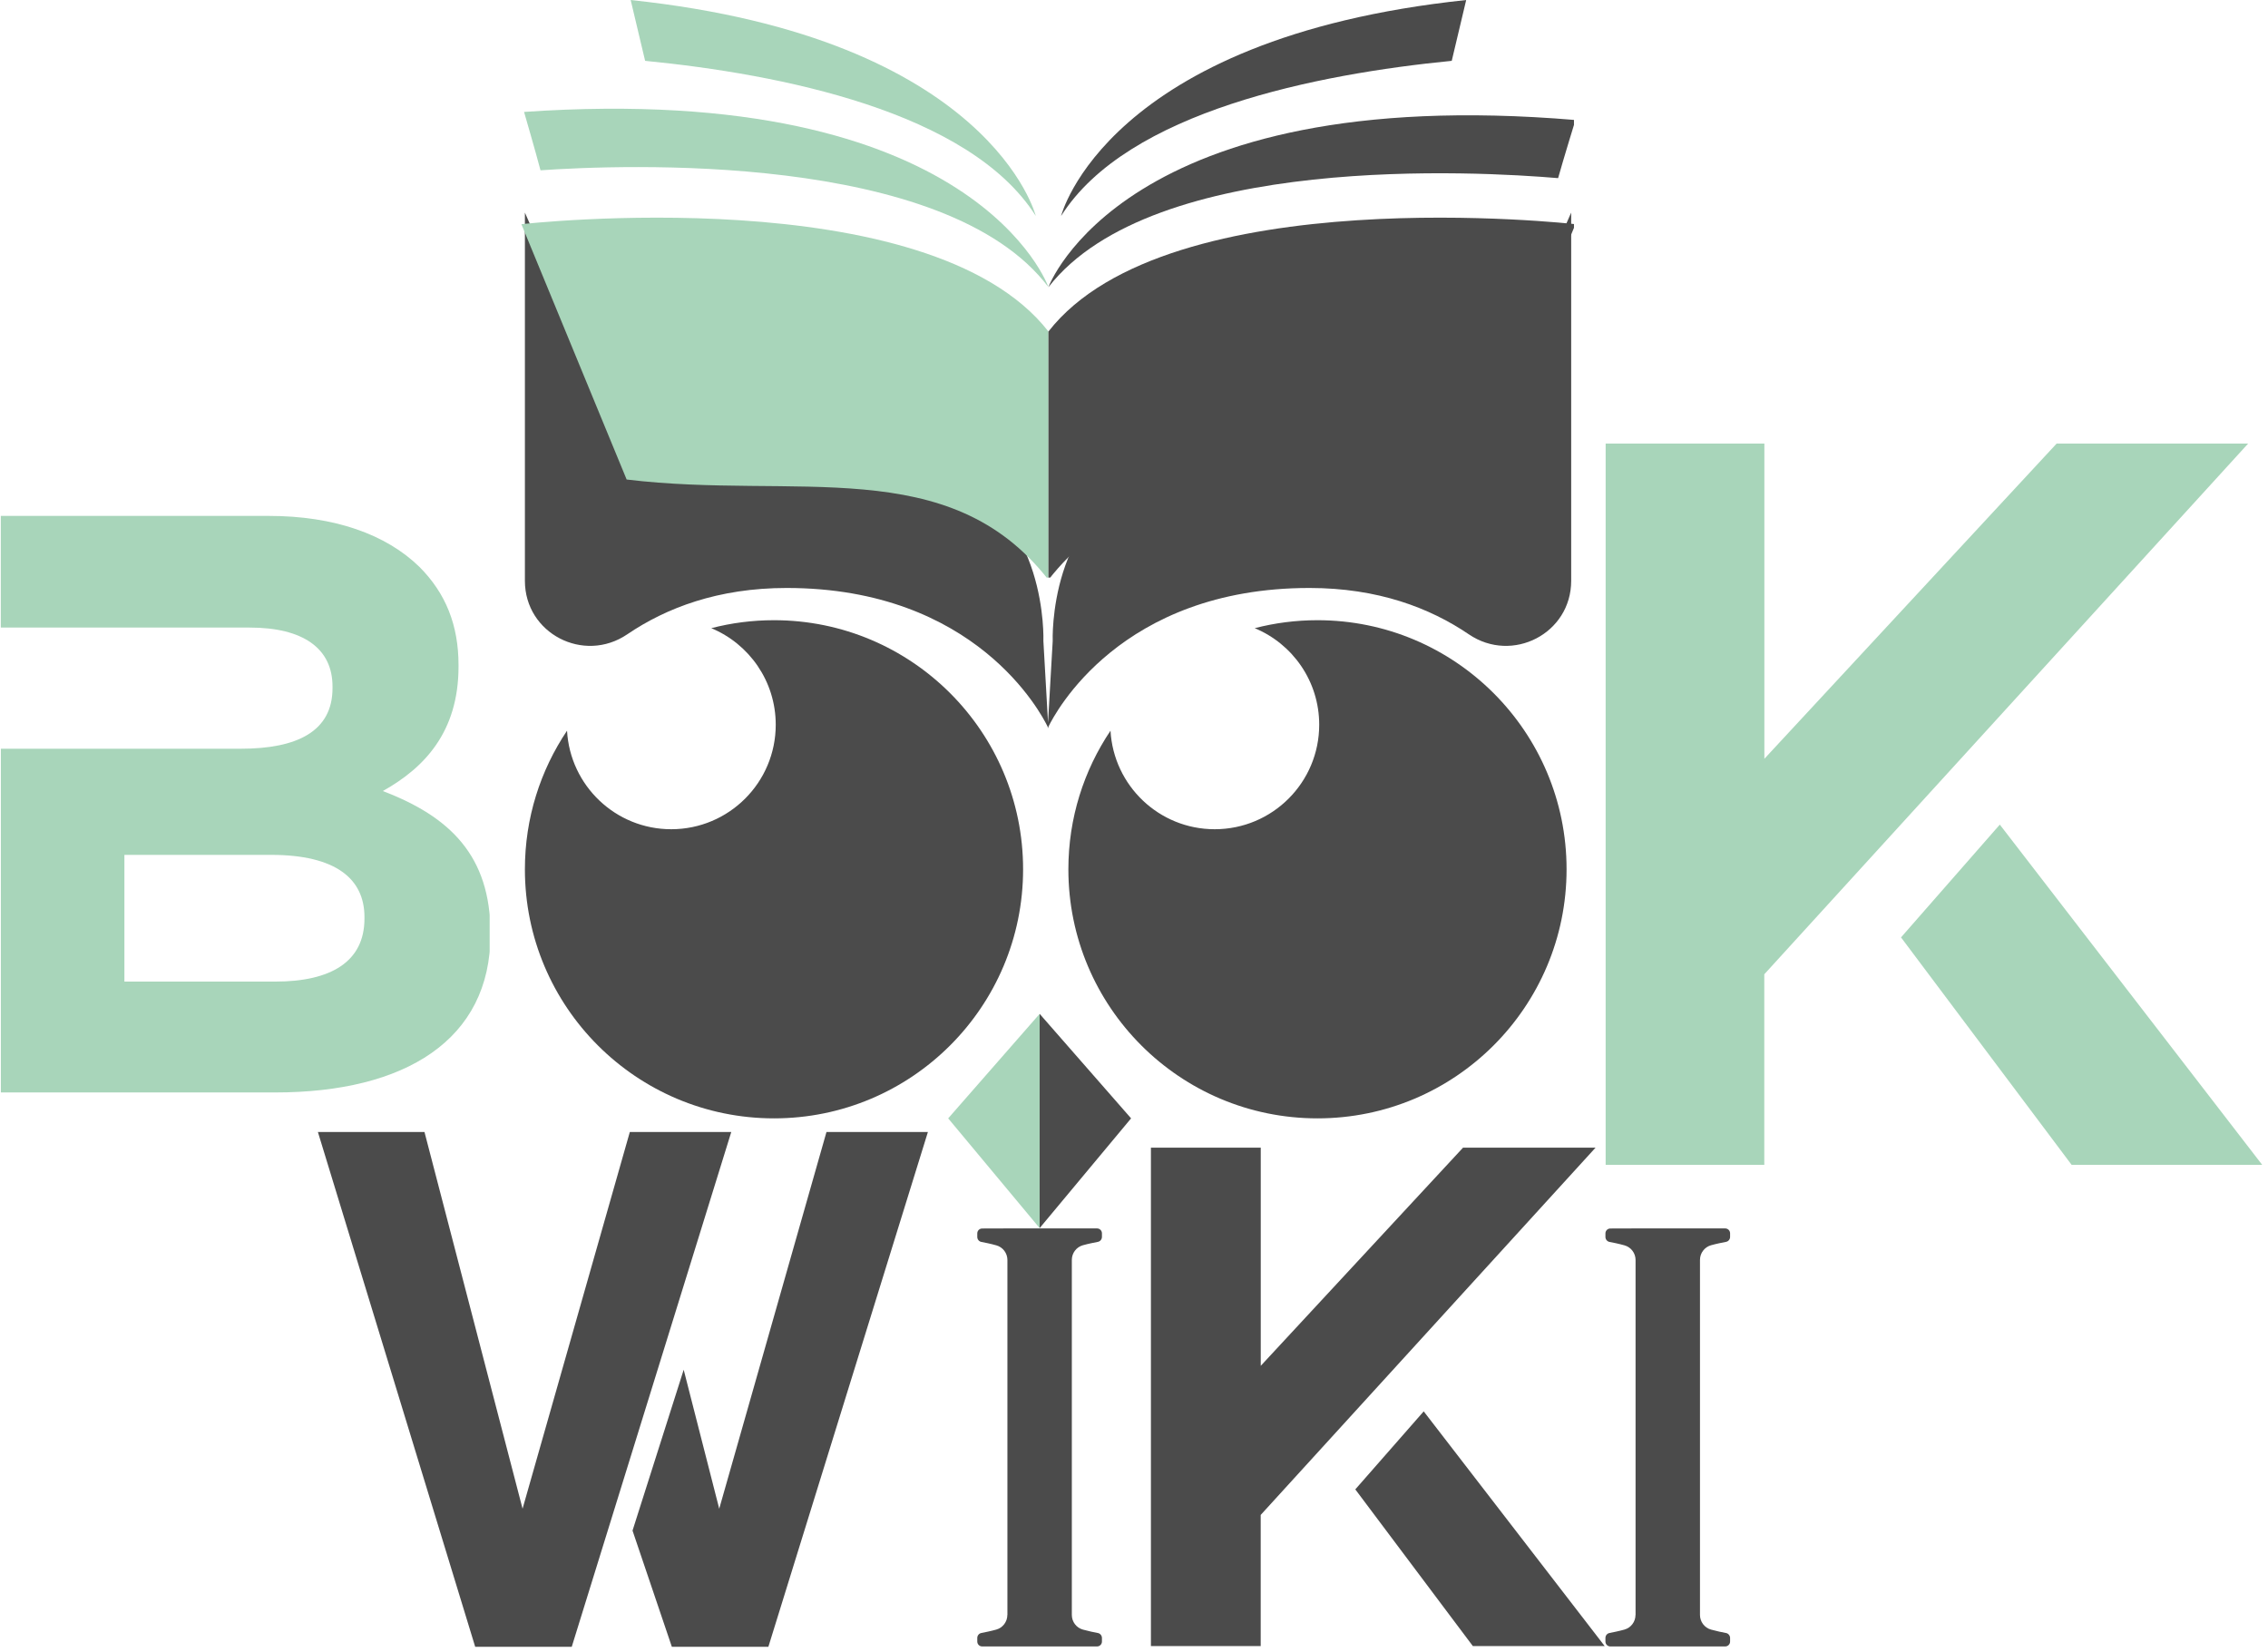<svg xmlns="http://www.w3.org/2000/svg" xmlns:xlink="http://www.w3.org/1999/xlink" width="486" zoomAndPan="magnify" viewBox="0 0 364.5 265.5" height="354" preserveAspectRatio="xMidYMid meet" version="1.0"><defs><clipPath id="3159d592ca"><path d="M 0.094 82.914 L 78.695 82.914 L 78.695 175.738 L 0.094 175.738 Z M 0.094 82.914 " clip-rule="nonzero"/></clipPath><clipPath id="252ef3a195"><path d="M 258.016 71.285 L 363.566 71.285 L 363.566 187.316 L 258.016 187.316 Z M 258.016 71.285 " clip-rule="nonzero"/></clipPath><clipPath id="3cc0e1b24e"><path d="M 157.062 197.371 L 177.273 197.371 L 177.273 264.746 L 157.062 264.746 Z M 157.062 197.371 " clip-rule="nonzero"/></clipPath><clipPath id="8dc23cc698"><path d="M 84.312 99 L 165 99 L 165 180 L 84.312 180 Z M 84.312 99 " clip-rule="nonzero"/></clipPath><clipPath id="8263d5626a"><path d="M 152 162.859 L 167.484 162.859 L 167.484 197.363 L 152 197.363 Z M 152 162.859 " clip-rule="nonzero"/></clipPath><clipPath id="f32d70bd68"><path d="M 167 162.859 L 182 162.859 L 182 197.363 L 167 197.363 Z M 167 162.859 " clip-rule="nonzero"/></clipPath><clipPath id="d925d455ff"><path d="M 84.359 34.168 L 252.512 34.168 L 252.512 117.293 L 84.359 117.293 Z M 84.359 34.168 " clip-rule="nonzero"/></clipPath><clipPath id="9bbbe77a13"><path d="M 168 18 L 252.961 18 L 252.961 47 L 168 47 Z M 168 18 " clip-rule="nonzero"/></clipPath><clipPath id="f8100099cb"><path d="M 83.781 34 L 169 34 L 169 92.824 L 83.781 92.824 Z M 83.781 34 " clip-rule="nonzero"/></clipPath><clipPath id="c626cc70cf"><path d="M 168 34 L 252.961 34 L 252.961 92.824 L 168 92.824 Z M 168 34 " clip-rule="nonzero"/></clipPath><clipPath id="1665674232"><path d="M 258.016 197.371 L 278.227 197.371 L 278.227 264.746 L 258.016 264.746 Z M 258.016 197.371 " clip-rule="nonzero"/></clipPath><clipPath id="ff86b86120"><path d="M 184.949 184.449 L 258 184.449 L 258 264.547 L 184.949 264.547 Z M 184.949 184.449 " clip-rule="nonzero"/></clipPath><clipPath id="f5d10af88b"><path d="M 51.008 181.926 L 118 181.926 L 118 265 L 51.008 265 Z M 51.008 181.926 " clip-rule="nonzero"/></clipPath><clipPath id="5bf1f191df"><path d="M 101 181.926 L 149.074 181.926 L 149.074 265 L 101 265 Z M 101 181.926 " clip-rule="nonzero"/></clipPath></defs><g clip-path="url(#3159d592ca)"><path fill="#a8d5ba" d="M 0.137 175.574 L 44.227 175.574 C 65.117 175.574 78.824 167.121 78.824 150.199 L 78.824 149.945 C 78.824 137.52 72.293 131.23 61.52 127.133 C 68.184 123.414 73.691 117.652 73.691 107.137 L 73.691 106.879 C 73.691 100.477 71.641 95.352 67.414 91.113 C 62.031 85.859 53.707 82.914 43.191 82.914 L 0.129 82.914 L 0.129 100.859 L 40.117 100.859 C 48.699 100.859 53.441 104.191 53.441 110.34 L 53.441 110.594 C 53.441 117.512 47.805 120.332 38.699 120.332 L 0.137 120.332 Z M 19.992 157.77 L 19.992 137.391 L 43.574 137.391 C 53.953 137.391 58.574 141.234 58.574 147.383 L 58.574 147.637 C 58.574 154.555 53.191 157.758 44.215 157.758 L 19.992 157.758 Z M 19.992 157.77 " fill-opacity="1" fill-rule="evenodd"/></g><g clip-path="url(#252ef3a195)"><path fill="#a8d5ba" d="M 258.051 187.211 L 283.547 187.211 L 283.547 156.582 L 361.312 71.285 L 330.535 71.285 L 283.559 121.949 L 283.559 71.285 L 258.051 71.285 Z M 305.52 150.652 L 332.941 187.211 L 363.57 187.211 L 321.398 132.527 Z M 305.52 150.652 " fill-opacity="1" fill-rule="evenodd"/></g><g clip-path="url(#3cc0e1b24e)"><path fill="#4b4b4b" d="M 161.895 259.547 C 161.895 260.641 161.164 261.613 160.109 261.902 C 159.199 262.156 158.301 262.328 157.707 262.449 C 157.34 262.523 157.062 262.848 157.062 263.25 L 157.062 263.82 C 157.062 264.258 157.414 264.609 157.852 264.609 L 176.309 264.609 C 176.746 264.609 177.098 264.258 177.098 263.82 L 177.098 263.25 C 177.098 262.863 176.82 262.523 176.445 262.449 C 175.859 262.34 174.949 262.156 174.039 261.902 C 172.984 261.613 172.258 260.641 172.258 259.547 L 172.258 202.484 C 172.258 201.395 172.984 200.422 174.039 200.129 C 174.949 199.875 175.848 199.707 176.445 199.586 C 176.832 199.512 177.098 199.172 177.098 198.785 L 177.098 198.215 C 177.098 197.777 176.746 197.426 176.309 197.426 L 161.895 197.426 L 157.852 197.438 C 157.414 197.438 157.062 197.789 157.062 198.227 L 157.062 198.797 C 157.062 199.184 157.34 199.523 157.719 199.598 C 158.301 199.707 159.211 199.887 160.121 200.145 C 161.176 200.434 161.906 201.406 161.906 202.496 L 161.906 259.547 Z M 161.895 259.547 " fill-opacity="1" fill-rule="nonzero"/></g><path fill="#4b4b4b" d="M 211.734 99.676 C 208.254 99.676 204.875 100.121 201.652 100.957 C 207.738 103.484 212.016 109.477 212.016 116.473 C 212.016 125.75 204.496 133.27 195.219 133.27 C 186.27 133.27 178.973 126.258 178.473 117.434 C 174.199 123.801 171.703 131.461 171.703 139.707 C 171.703 161.816 189.625 179.738 211.734 179.738 C 233.844 179.738 251.77 161.816 251.77 139.707 C 251.77 117.598 233.844 99.676 211.734 99.676 " fill-opacity="1" fill-rule="nonzero"/><g clip-path="url(#8dc23cc698)"><path fill="#4b4b4b" d="M 124.395 99.676 C 120.91 99.676 117.531 100.121 114.312 100.957 C 120.395 103.484 124.672 109.477 124.672 116.473 C 124.672 125.75 117.152 133.27 107.875 133.27 C 98.926 133.27 91.629 126.258 91.129 117.434 C 86.855 123.801 84.359 131.461 84.359 139.707 C 84.359 161.816 102.285 179.738 124.395 179.738 C 146.5 179.738 164.426 161.816 164.426 139.707 C 164.426 117.598 146.5 99.676 124.395 99.676 " fill-opacity="1" fill-rule="nonzero"/></g><g clip-path="url(#8263d5626a)"><path fill="#a8d5ba" d="M 167.086 162.941 L 152.387 179.738 L 167.086 197.375 Z M 167.086 162.941 " fill-opacity="1" fill-rule="nonzero"/></g><g clip-path="url(#f32d70bd68)"><path fill="#4b4b4b" d="M 167.086 162.941 L 181.781 179.738 L 167.086 197.375 Z M 167.086 162.941 " fill-opacity="1" fill-rule="nonzero"/></g><g clip-path="url(#d925d455ff)"><path fill="#4b4b4b" d="M 184.863 76.723 C 168.383 82.32 169.184 103.035 169.184 103.035 L 168.434 116.121 L 167.688 103.035 C 167.688 103.035 168.488 82.32 152.012 76.723 C 130.215 69.316 99.938 70.668 84.359 34.168 L 84.359 93.348 C 84.359 101.805 93.809 106.695 100.809 101.945 C 107.059 97.699 115.426 94.496 126.426 94.496 C 156.832 94.496 167.355 114.68 168.395 116.836 L 168.383 117.031 C 168.383 117.031 168.402 116.984 168.434 116.922 C 168.465 116.984 168.488 117.031 168.488 117.031 L 168.477 116.836 C 169.516 114.68 180.039 94.496 210.445 94.496 C 221.449 94.496 229.809 97.699 236.062 101.945 C 243.059 106.695 252.512 101.805 252.512 93.348 L 252.512 34.168 C 236.93 70.668 206.656 69.316 184.863 76.723 " fill-opacity="1" fill-rule="nonzero"/></g><g clip-path="url(#9bbbe77a13)"><path fill="#4b4b4b" d="M 250.41 28.629 C 251.281 25.512 253.199 19.289 253.199 19.289 C 180.52 13.164 168.5 46.148 168.5 46.148 C 185.363 24.512 237.723 27.551 250.41 28.629 " fill-opacity="1" fill-rule="nonzero"/></g><path fill="#a8d5ba" d="M 86.867 27.371 C 86.043 24.242 84.223 17.988 84.223 17.988 C 156.988 12.984 168.5 46.148 168.5 46.148 C 151.969 24.254 99.566 26.484 86.867 27.371 " fill-opacity="1" fill-rule="nonzero"/><g clip-path="url(#f8100099cb)"><path fill="#a8d5ba" d="M 83.797 36.031 L 100.711 77.066 C 127.879 80.359 152.527 72.695 168.5 93.188 L 168.5 53.281 C 149.254 28.598 83.797 36.031 83.797 36.031 " fill-opacity="1" fill-rule="nonzero"/></g><g clip-path="url(#c626cc70cf)"><path fill="#4b4b4b" d="M 253.199 36.031 L 236.285 77.066 C 209.117 80.359 184.473 72.695 168.5 93.188 L 168.5 53.281 C 187.742 28.598 253.199 36.031 253.199 36.031 " fill-opacity="1" fill-rule="nonzero"/></g><path fill="#4b4b4b" d="M 235.637 0.004 L 233.316 9.777 C 211.809 11.891 181.191 17.863 170.535 34.707 C 170.535 34.707 177.711 6.121 235.637 0.004 " fill-opacity="1" fill-rule="nonzero"/><path fill="#a8d5ba" d="M 101.359 0.004 L 103.68 9.777 C 125.191 11.891 155.805 17.863 166.465 34.707 C 166.465 34.707 159.289 6.121 101.359 0.004 " fill-opacity="1" fill-rule="nonzero"/><g clip-path="url(#1665674232)"><path fill="#4b4b4b" d="M 262.848 259.547 C 262.848 260.641 262.117 261.613 261.062 261.902 C 260.152 262.156 259.254 262.328 258.66 262.449 C 258.293 262.523 258.016 262.848 258.016 263.25 L 258.016 263.82 C 258.016 264.258 258.367 264.609 258.805 264.609 L 277.262 264.609 C 277.699 264.609 278.051 264.258 278.051 263.82 L 278.051 263.25 C 278.051 262.863 277.773 262.523 277.398 262.449 C 276.812 262.34 275.902 262.156 274.992 261.902 C 273.938 261.613 273.211 260.641 273.211 259.547 L 273.211 202.484 C 273.211 201.395 273.938 200.422 274.992 200.129 C 275.902 199.875 276.801 199.707 277.398 199.586 C 277.785 199.512 278.051 199.172 278.051 198.785 L 278.051 198.215 C 278.051 197.777 277.699 197.426 277.262 197.426 L 262.848 197.426 L 258.805 197.438 C 258.367 197.438 258.016 197.789 258.016 198.227 L 258.016 198.797 C 258.016 199.184 258.293 199.523 258.672 199.598 C 259.254 199.707 260.164 199.887 261.074 200.145 C 262.129 200.434 262.859 201.406 262.859 202.496 L 262.859 259.547 Z M 262.848 259.547 " fill-opacity="1" fill-rule="nonzero"/></g><g clip-path="url(#ff86b86120)"><path fill="#4b4b4b" d="M 184.969 264.664 L 202.613 264.664 L 202.613 243.473 L 256.426 184.449 L 235.129 184.449 L 202.621 219.508 L 202.621 184.449 L 184.969 184.449 Z M 217.816 239.367 L 236.793 264.664 L 257.984 264.664 L 228.809 226.828 Z M 217.816 239.367 " fill-opacity="1" fill-rule="evenodd"/></g><g clip-path="url(#f5d10af88b)"><path fill="#4b4b4b" d="M 68.219 181.926 L 83.984 242.473 L 101.223 181.926 L 117.527 181.926 L 91.887 264.668 L 76.371 264.668 L 51.09 181.926 L 68.219 181.926 " fill-opacity="1" fill-rule="nonzero"/></g><g clip-path="url(#5bf1f191df)"><path fill="#4b4b4b" d="M 109.879 220.137 L 115.59 242.473 L 132.828 181.926 L 149.129 181.926 L 123.488 264.668 L 107.977 264.668 L 101.656 245.992 L 109.879 220.137 " fill-opacity="1" fill-rule="nonzero"/></g></svg>